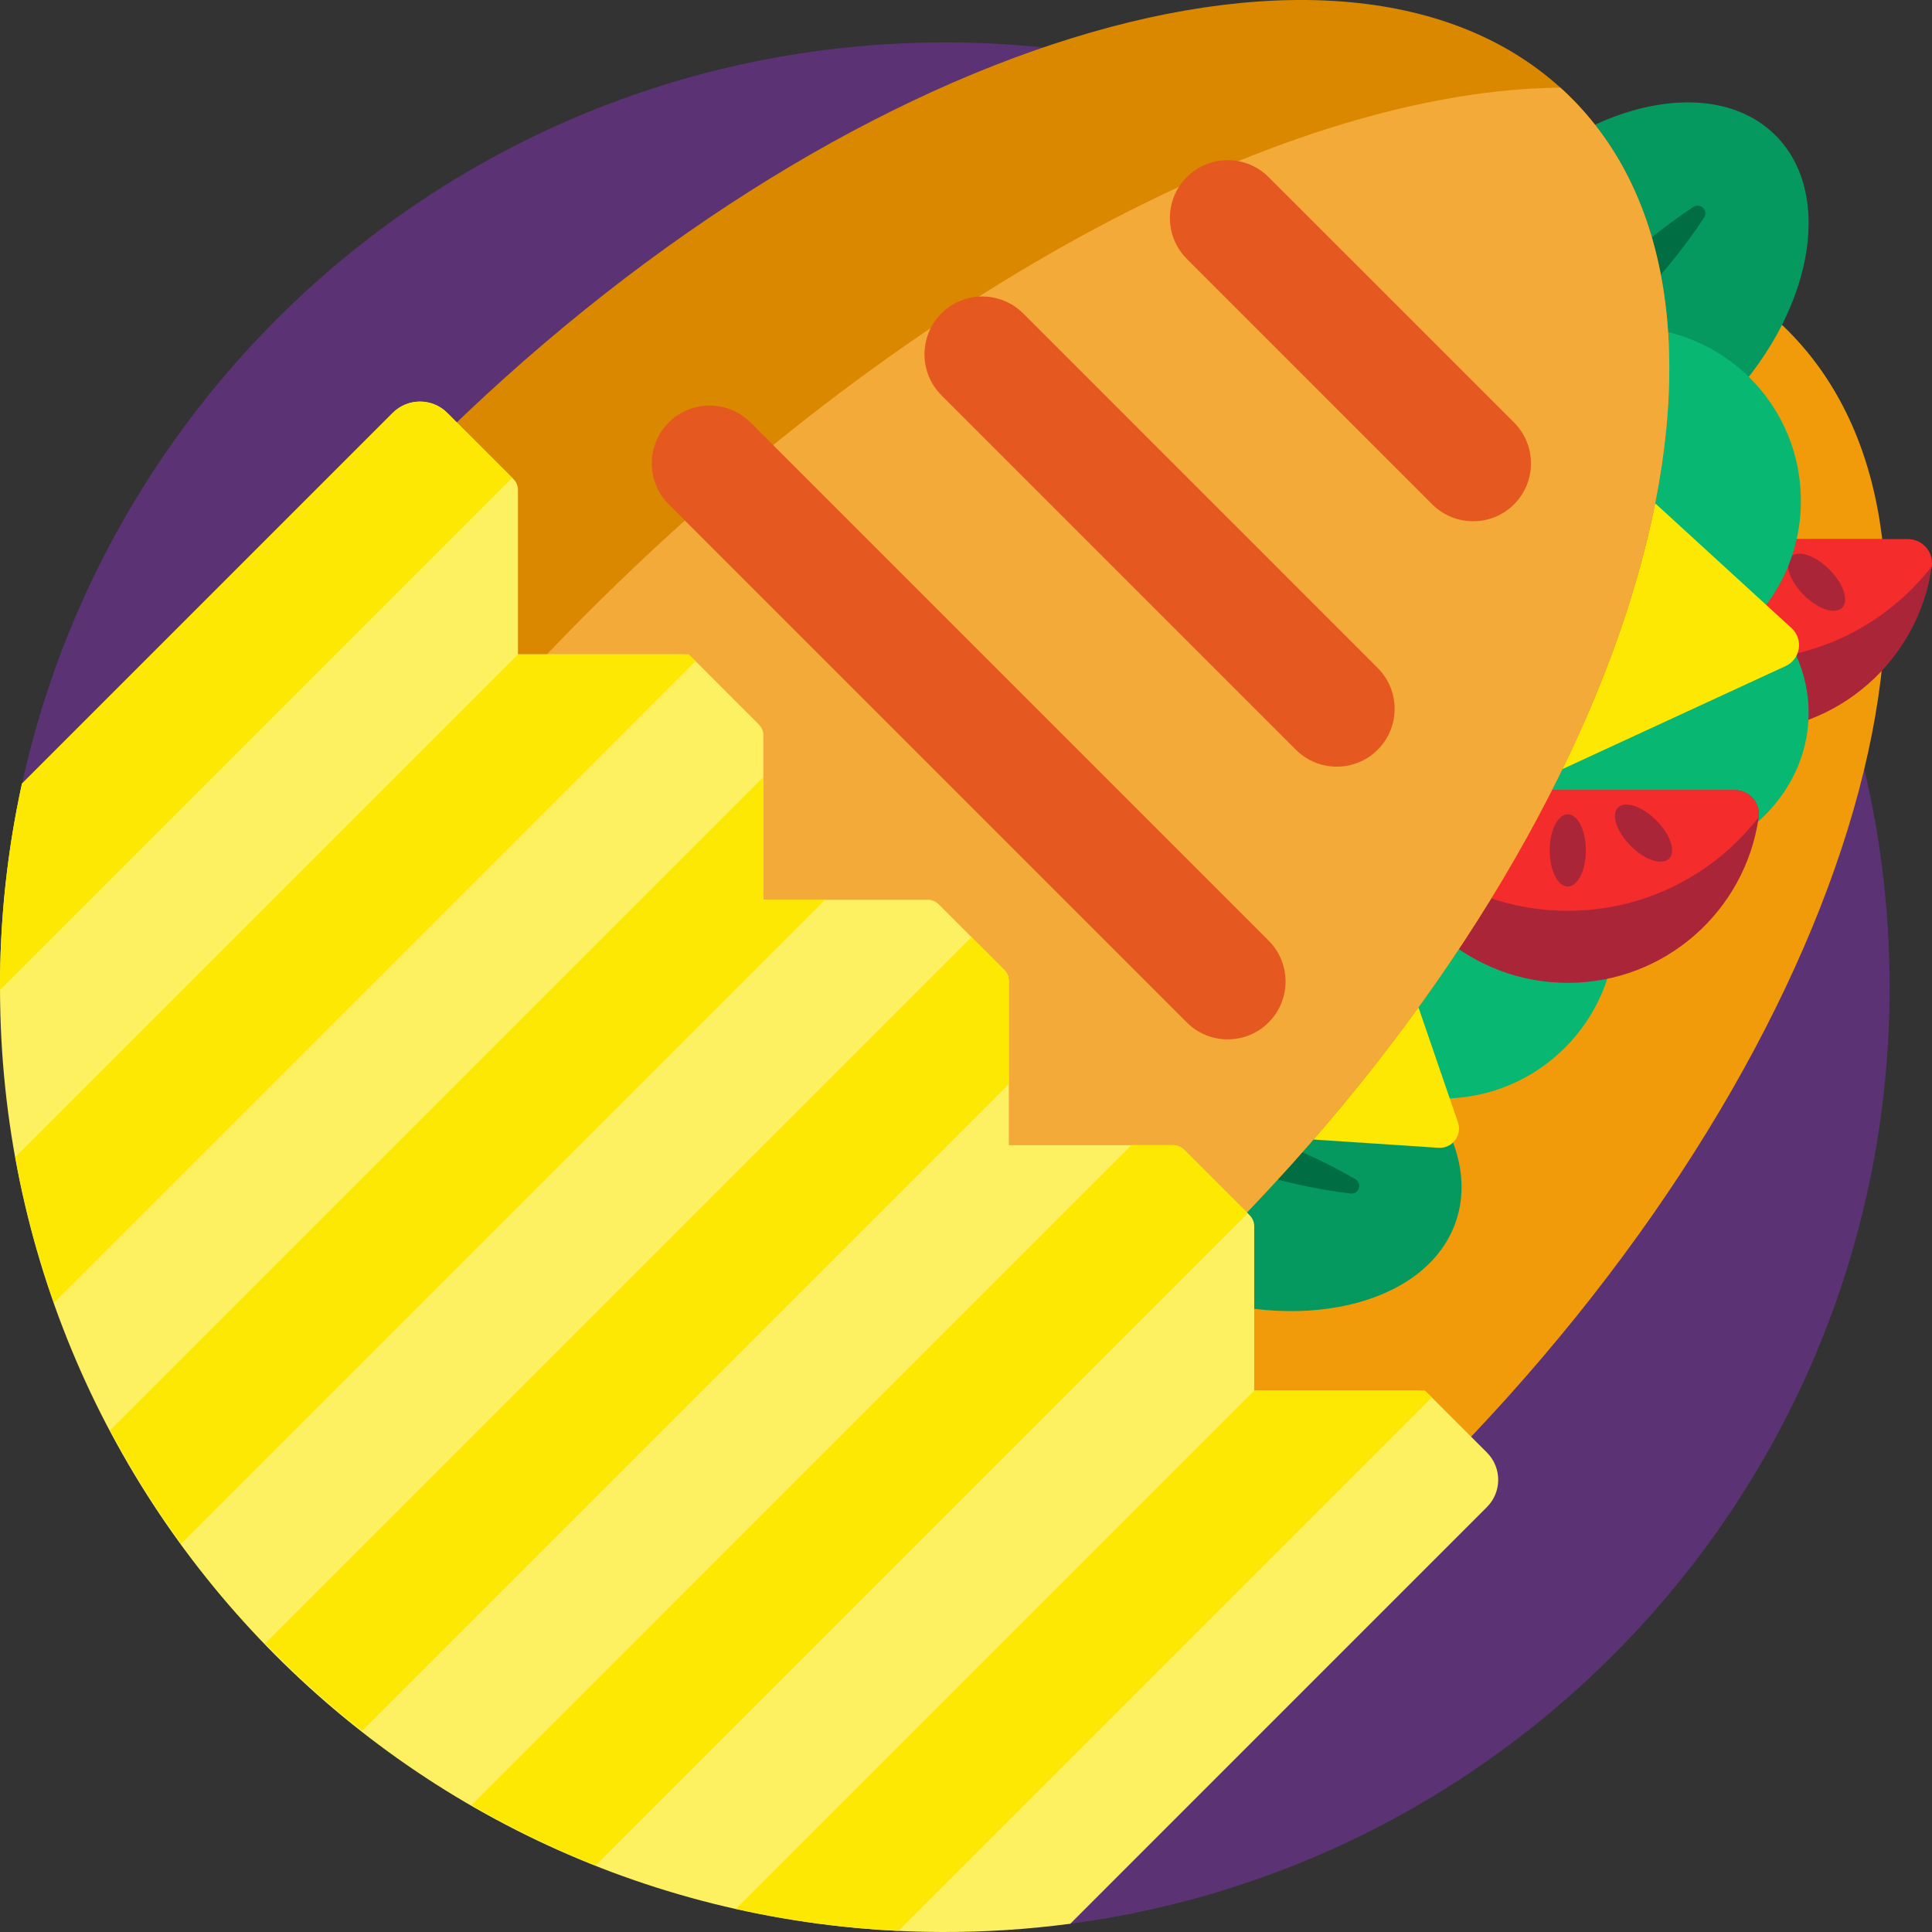 <svg width="48" height="48" viewBox="0 0 48 48" fill="none" xmlns="http://www.w3.org/2000/svg">
<rect x="0" y="0" width="48" height="48" fill="#333333" stroke="none"/>
<g clip-path="url(#clip0_1516_28713)">
<g clip-path="url(#clip1_1516_28713)">
<path d="M46.947 24.527C46.947 36.434 38.081 46.271 26.59 47.795C26.061 47.865 25.606 47.422 25.658 46.89C25.735 46.113 25.773 45.332 25.773 44.551C25.774 31.587 15.203 21.044 2.238 21.078C2.105 21.078 1.973 21.08 1.841 21.082C0.996 21.098 0.362 20.316 0.543 19.49C2.85 8.938 12.256 1.04 23.504 1.054C36.452 1.07 46.947 11.579 46.947 24.527Z" fill="#5B3374"/>
<path d="M35.608 36.662C35.505 36.764 35.402 36.865 35.297 36.965C24.993 46.794 9.885 31.913 19.541 21.447C19.677 21.299 19.816 21.154 19.958 21.012C28.159 12.811 37.516 7.997 44.145 7.952C44.237 8.035 44.327 8.12 44.414 8.208C49.84 13.633 45.897 26.372 35.608 36.662Z" fill="#F19B0B"/>
<path d="M38.51 14.079C38.459 13.718 38.739 13.395 39.104 13.395H47.4C47.764 13.395 48.045 13.718 47.994 14.079C47.662 16.401 45.666 18.186 43.252 18.186C40.838 18.186 38.842 16.401 38.51 14.079Z" fill="#AB2538"/>
<path d="M38.509 14.069C38.464 13.712 38.743 13.395 39.104 13.395H47.4C47.761 13.395 48.04 13.712 47.995 14.069C46.898 15.484 45.181 16.395 43.252 16.395C41.322 16.395 39.606 15.484 38.509 14.069Z" fill="#F52C2C"/>
<path d="M45.45 14.148C45.099 13.797 44.672 13.655 44.497 13.831C44.322 14.006 44.464 14.433 44.815 14.784C45.165 15.134 45.592 15.276 45.767 15.101C45.943 14.926 45.801 14.499 45.45 14.148Z" fill="#AB2538"/>
<path d="M44.114 3.365C45.61 4.861 45.004 7.894 42.759 10.139C40.514 12.384 37.481 12.991 35.984 11.494C34.487 9.998 35.094 6.965 37.339 4.72C39.584 2.475 42.617 1.868 44.114 3.365ZM31.941 24.873C28.93 23.866 25.945 24.677 25.274 26.684C24.602 28.691 26.499 31.135 29.509 32.142C32.52 33.149 35.505 32.339 36.177 30.331C36.848 28.324 34.952 25.881 31.941 24.873Z" fill="#06995F"/>
<path d="M42.071 5.142C42.245 5.027 42.451 5.233 42.337 5.408C41.842 6.163 41.179 6.977 40.388 7.768C39.596 8.56 38.782 9.223 38.027 9.717C37.852 9.832 37.647 9.626 37.761 9.451C38.256 8.696 38.919 7.882 39.71 7.091C40.502 6.299 41.316 5.636 42.071 5.142ZM33.675 29.296C33.855 29.401 33.763 29.677 33.555 29.653C32.659 29.547 31.635 29.317 30.573 28.962C29.512 28.607 28.555 28.174 27.776 27.719C27.596 27.614 27.688 27.338 27.895 27.363C28.791 27.468 29.816 27.698 30.877 28.053C31.939 28.409 32.895 28.841 33.675 29.296Z" fill="#006E42"/>
<path d="M44.935 17.712C44.935 19.829 43.004 21.545 40.623 21.545C40.369 21.545 40.12 21.525 39.878 21.488C40.055 21.966 40.145 22.472 40.144 22.982C40.144 25.363 38.214 27.293 35.833 27.293C33.452 27.293 31.521 25.363 31.521 22.982C31.521 20.601 33.452 18.671 35.833 18.671C36.046 18.671 36.256 18.686 36.461 18.716C36.362 18.391 36.312 18.053 36.312 17.712C36.312 16.816 36.658 15.992 37.238 15.339C36.544 14.574 36.12 13.558 36.12 12.443C36.12 10.062 38.05 8.132 40.432 8.132C42.813 8.132 44.743 10.062 44.743 12.443C44.745 13.418 44.414 14.365 43.806 15.127C44.507 15.809 44.935 16.716 44.935 17.712Z" fill="#08B772"/>
<path d="M33.471 19.872L36.222 27.884C36.333 28.207 36.079 28.54 35.737 28.517L28.194 28.016C27.831 27.992 27.626 27.587 27.822 27.28L32.614 19.77C32.83 19.432 33.341 19.492 33.471 19.872ZM37.047 8.774L44.511 15.606C44.812 15.883 44.735 16.377 44.364 16.548L36.165 20.333C35.77 20.515 35.324 20.208 35.354 19.774L36.089 9.156C36.123 8.678 36.693 8.45 37.047 8.774Z" fill="#FDE803"/>
<path d="M34.209 20.312C34.158 19.952 34.439 19.629 34.803 19.629H43.099C43.464 19.629 43.745 19.951 43.693 20.312C43.361 22.634 41.365 24.419 38.951 24.419C36.538 24.419 34.541 22.634 34.209 20.312Z" fill="#AB2538"/>
<path d="M34.208 20.302C34.163 19.945 34.442 19.629 34.803 19.629H43.099C43.46 19.629 43.739 19.945 43.694 20.302C42.597 21.717 40.881 22.628 38.951 22.628C37.022 22.628 35.305 21.717 34.208 20.302Z" fill="#F52C2C"/>
<path d="M39.4 21.128C39.4 21.624 39.199 22.026 38.951 22.026C38.703 22.026 38.502 21.624 38.502 21.128C38.502 20.632 38.703 20.23 38.951 20.23C39.199 20.23 39.4 20.632 39.4 21.128ZM41.15 20.382C40.799 20.031 40.373 19.889 40.197 20.064C40.022 20.239 40.164 20.666 40.515 21.017C40.865 21.368 41.292 21.51 41.468 21.334C41.643 21.159 41.501 20.732 41.15 20.382Z" fill="#AB2538"/>
<path d="M39.038 2.435C44.463 7.861 40.52 20.6 30.231 30.889C25.945 35.175 21.233 38.36 16.802 40.226C9.635 36.208 4.791 28.538 4.791 19.736C4.791 19.201 4.809 18.669 4.844 18.142C6.443 15.793 8.366 13.461 10.585 11.242C20.874 0.953 33.613 -2.99 39.038 2.435Z" fill="#D98800"/>
<path d="M39.038 2.435C44.463 7.861 40.52 20.6 30.23 30.889C26.871 34.249 23.249 36.932 19.707 38.833C13.733 35.85 9.209 30.394 7.477 23.806C9.422 20.918 11.808 18.013 14.581 15.239C22.782 7.038 32.139 2.225 38.768 2.179C38.86 2.262 38.95 2.348 39.038 2.435Z" fill="#F4AA39"/>
<path d="M31.518 23.369C32.08 23.93 32.08 24.84 31.518 25.402C30.957 25.963 30.047 25.963 29.486 25.402L16.614 12.53C16.053 11.969 16.053 11.059 16.614 10.497C17.175 9.936 18.085 9.936 18.647 10.497L31.518 23.369ZM25.421 7.787C24.86 7.226 23.95 7.226 23.389 7.787C22.828 8.349 22.828 9.259 23.389 9.82L32.196 18.627C32.757 19.188 33.667 19.188 34.228 18.627C34.79 18.066 34.79 17.156 34.228 16.595L25.421 7.787ZM37.616 10.497L31.518 4.4C30.957 3.839 30.047 3.839 29.486 4.4C28.925 4.961 28.925 5.871 29.486 6.432L35.583 12.53C36.145 13.091 37.054 13.091 37.616 12.53C38.177 11.968 38.177 11.059 37.616 10.497Z" fill="#E55920"/>
<path d="M35.515 34.661L36.942 36.088C37.316 36.462 37.316 37.069 36.942 37.443L26.591 47.795C25.53 47.935 24.462 48.004 23.392 48C10.198 47.955 -0.303 37.156 0.007 23.966C0.041 22.453 0.222 20.948 0.546 19.469L9.757 10.258C10.132 9.884 10.738 9.884 11.112 10.258L12.757 11.903C12.829 11.975 12.869 12.072 12.869 12.174V16.257H16.953C17.054 16.257 17.152 16.297 17.224 16.369L18.854 18C18.926 18.072 18.966 18.169 18.966 18.271V22.354H23.05C23.151 22.354 23.249 22.395 23.321 22.467L24.951 24.097C25.023 24.169 25.064 24.267 25.064 24.368V28.452H29.147C29.249 28.452 29.346 28.492 29.418 28.564L31.049 30.195C31.12 30.266 31.161 30.364 31.161 30.465V34.549H35.244C35.295 34.549 35.344 34.559 35.391 34.578C35.437 34.597 35.48 34.625 35.515 34.661Z" fill="#FDF061"/>
<path d="M12.725 11.871L9.982e-05 24.596C-0.005 22.836 0.184 21.12 0.546 19.47L9.757 10.258C10.132 9.884 10.738 9.884 11.112 10.258L12.725 11.871ZM24.951 24.097L24.136 23.282L6.587 40.831C7.338 41.61 8.143 42.336 8.995 43.004L25.064 26.935V24.368C25.064 24.267 25.023 24.169 24.951 24.097ZM1.341 32.366L17.28 16.426L17.111 16.257H12.869L0.378 28.748C0.602 29.978 0.924 31.188 1.341 32.366ZM18.966 22.354V19.306L2.736 35.536C3.257 36.515 3.847 37.456 4.501 38.352L20.498 22.354H18.966ZM29.147 28.451H28.112L11.716 44.848C12.706 45.422 13.736 45.922 14.799 46.345L30.999 30.145L29.418 28.564C29.346 28.492 29.248 28.451 29.147 28.451ZM35.403 34.549H31.161L18.285 47.425C19.611 47.724 20.96 47.907 22.318 47.972L35.572 34.718L35.403 34.549Z" fill="#FDE803"/>
</g>
</g>
<defs>
<clipPath id="clip0_1516_28713">
<rect width="48" height="48" rx="8" fill="white"/>
</clipPath>
<clipPath id="clip1_1516_28713">
<rect width="48" height="48" fill="white"/>
</clipPath>
</defs>
</svg>
